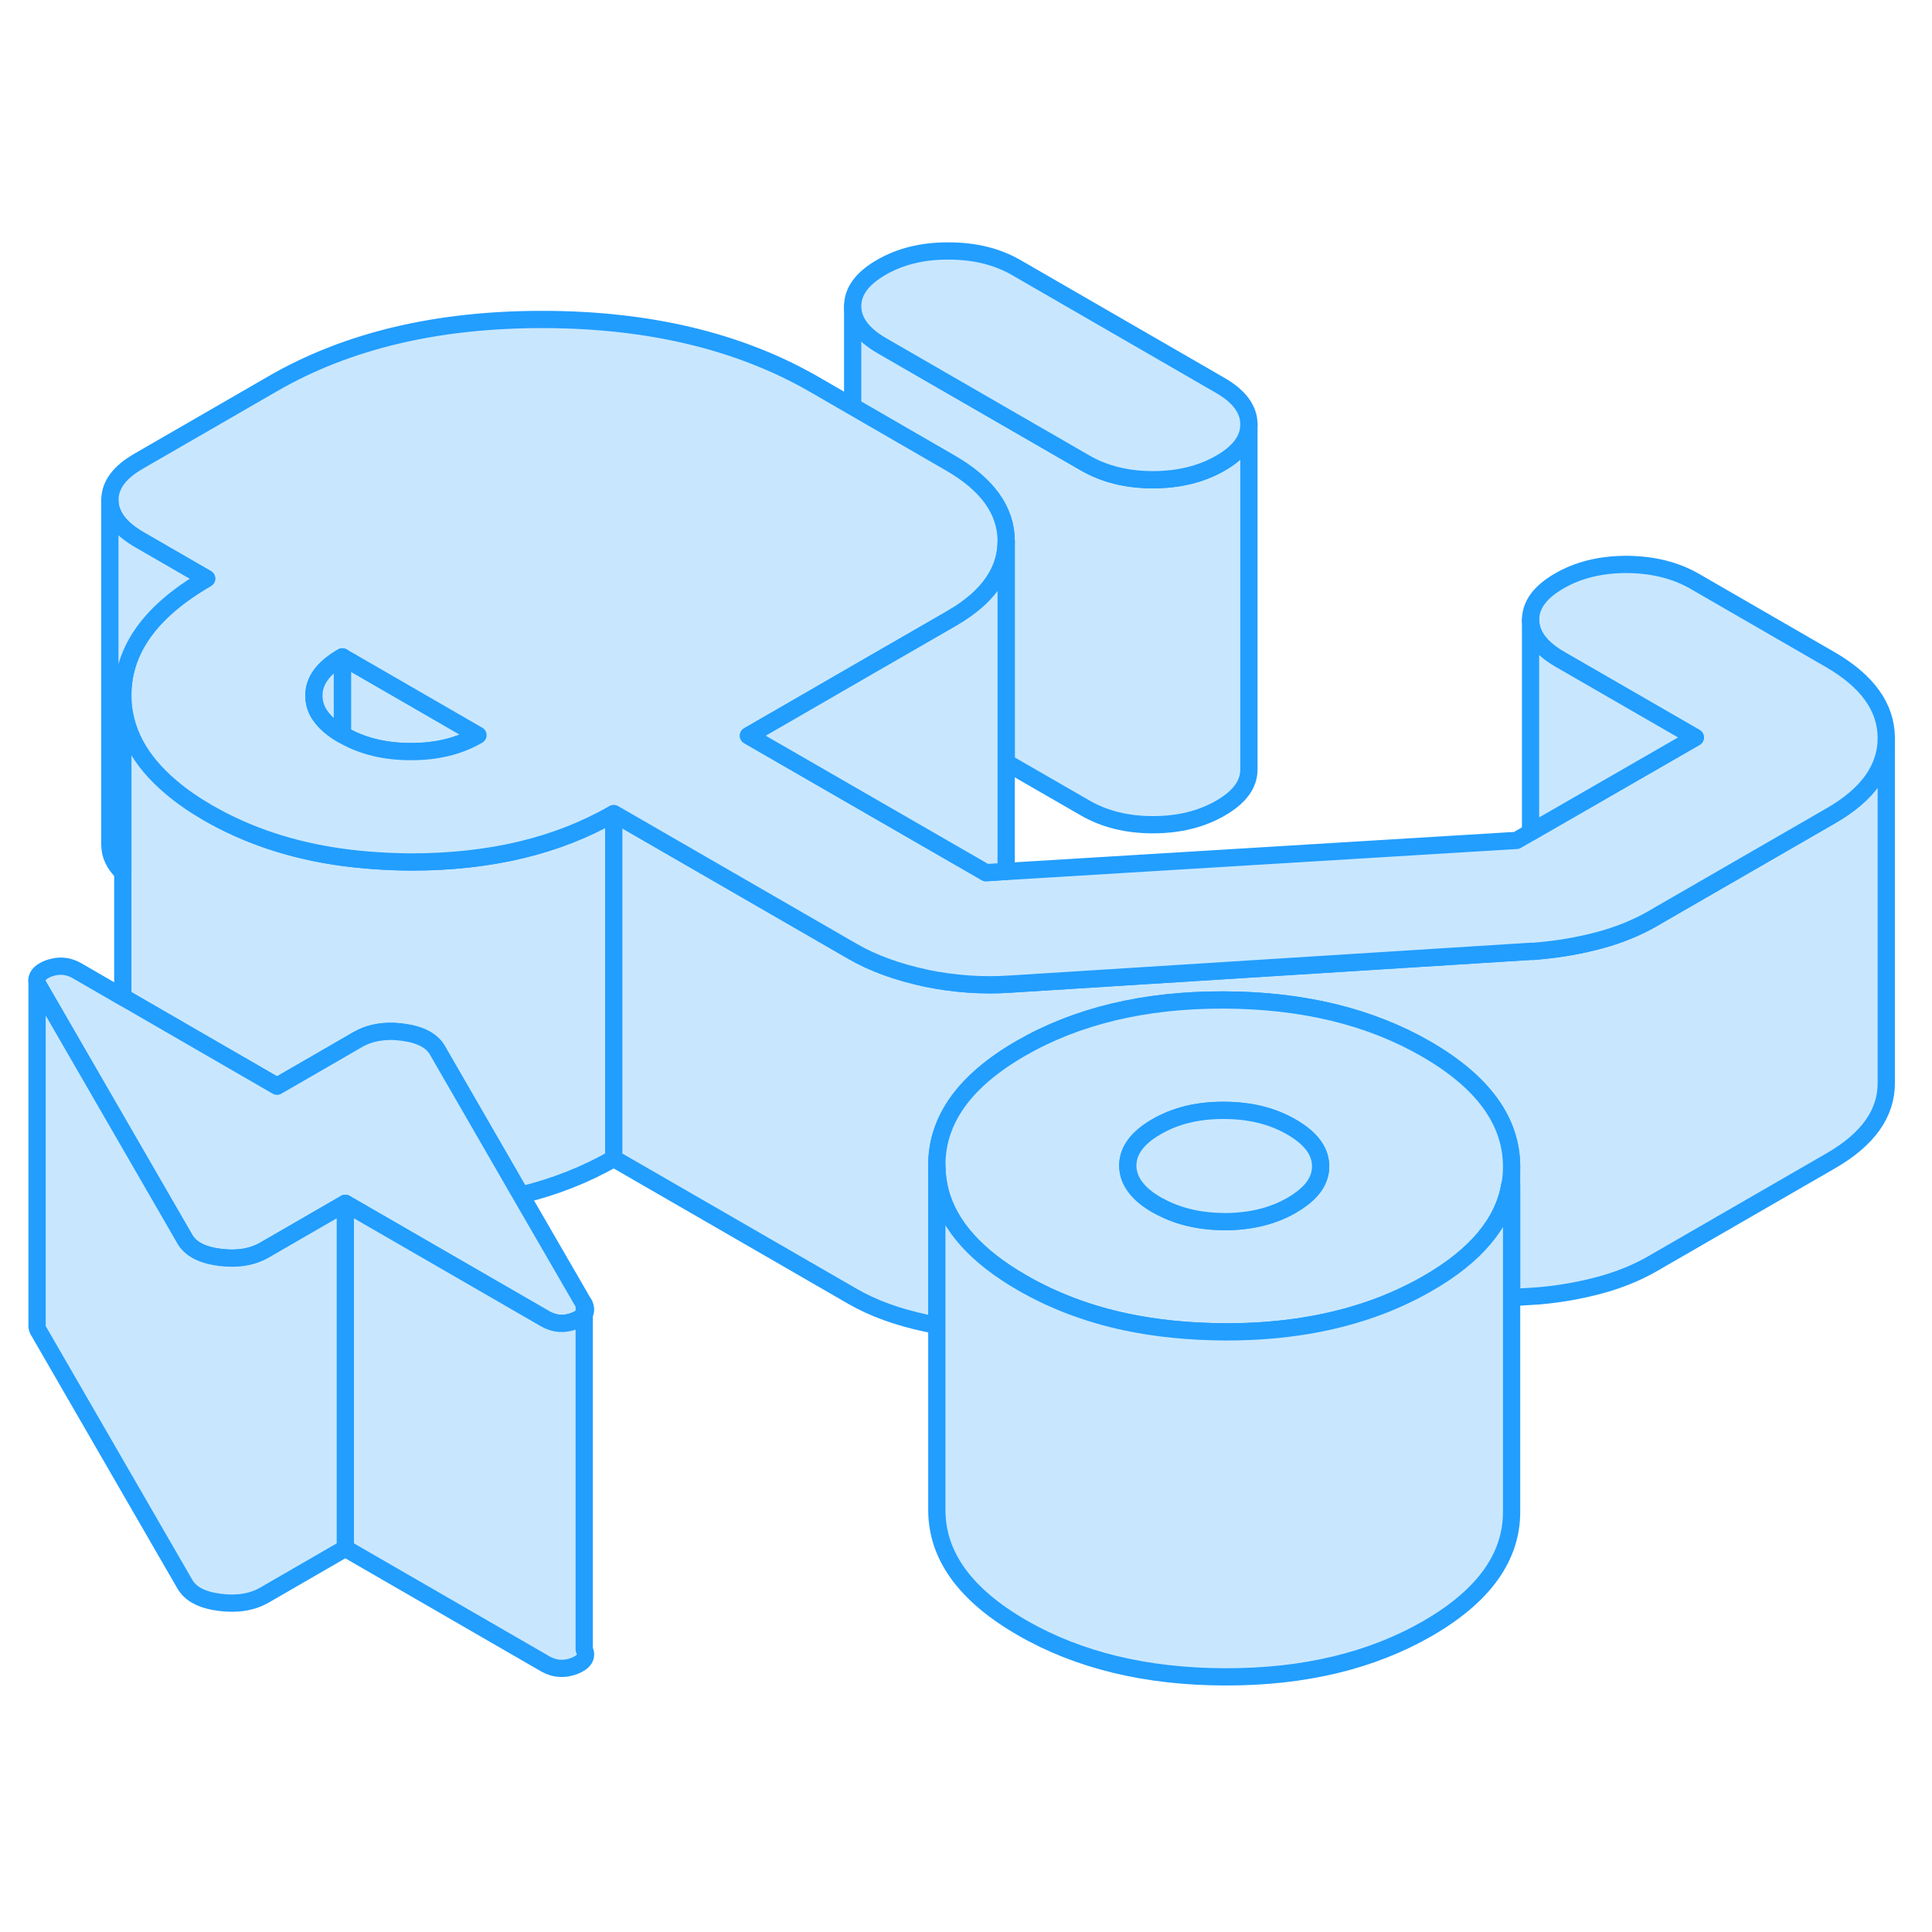 <svg width="48" height="48" viewBox="0 0 112 88" fill="#c8e7ff" xmlns="http://www.w3.org/2000/svg" stroke-width="1px" stroke-linecap="round" stroke-linejoin="round"><path d="M72.4 12.61V32.59C72.41 33.46 71.86 34.21 70.75 34.85C69.64 35.49 68.34 35.81 66.83 35.81C65.32 35.81 64.02 35.48 62.91 34.84L58.33 32.2V19.36C58.32 17.58 57.23 16.07 55.07 14.83L49.43 11.57V5.76C49.44 6.63 50 7.38 51.11 8.03L62.91 14.84C64.02 15.48 65.33 15.81 66.83 15.81C68.33 15.81 69.64 15.49 70.75 14.85C71.85 14.22 72.4 13.47 72.4 12.61Z" stroke="#229EFF" stroke-linejoin="round"/><path d="M27.71 30.62C26.61 31.26 25.3 31.58 23.8 31.57C22.3 31.57 20.99 31.25 19.87 30.6C19.86 30.6 19.86 30.59 19.85 30.59V26.08L22.45 27.58L27.71 30.62Z" stroke="#229EFF" stroke-linejoin="round"/><path d="M35.579 35.16V55.16C33.949 56.1 32.159 56.8 30.199 57.28L26.639 51.11L25.679 49.45L25.359 48.89C25.029 48.32 24.359 47.97 23.349 47.84C23.169 47.82 22.989 47.8 22.819 47.79C22.029 47.77 21.339 47.92 20.749 48.26L18.589 49.51L16.059 50.97L7.549 46.05L7.119 45.81V28.32C7.139 30.31 8.069 32.08 9.929 33.64C10.539 34.16 11.249 34.65 12.059 35.12C14.349 36.44 16.939 37.3 19.849 37.7C21.119 37.87 22.439 37.96 23.829 37.97C28.409 37.97 32.319 37.04 35.579 35.16Z" stroke="#229EFF" stroke-linejoin="round"/><path d="M109.349 30.79V50.77C109.359 52.54 108.289 54.05 106.139 55.29L95.779 61.27C94.869 61.79 93.859 62.2 92.749 62.5C91.639 62.8 90.469 63.01 89.229 63.12L87.629 63.22V55.62C87.619 52.98 85.969 50.72 82.689 48.82C79.419 46.93 75.489 45.98 70.919 45.97C66.339 45.96 62.429 46.9 59.169 48.78C55.919 50.66 54.299 52.92 54.309 55.56V64.82C54.089 64.79 53.879 64.74 53.659 64.7C52.029 64.35 50.619 63.84 49.439 63.16L35.579 55.16V35.16L49.439 43.16C50.619 43.84 52.029 44.35 53.659 44.7C53.669 44.7 53.679 44.7 53.689 44.71C55.319 45.04 56.939 45.16 58.559 45.05L88.729 43.15H88.899L89.229 43.12C90.469 43.01 91.639 42.8 92.749 42.5C93.859 42.2 94.869 41.79 95.779 41.27L96.329 40.95L106.139 35.29C108.279 34.06 109.349 32.55 109.349 30.79Z" stroke="#229EFF" stroke-linejoin="round"/><path d="M70.719 10.33L58.929 3.52C57.809 2.87 56.499 2.55 54.999 2.55C53.499 2.54 52.189 2.86 51.089 3.5C49.979 4.14 49.429 4.89 49.429 5.76C49.439 6.63 49.999 7.38 51.109 8.03L62.909 14.84C64.019 15.48 65.329 15.81 66.829 15.81C68.329 15.81 69.639 15.49 70.749 14.85C71.849 14.22 72.399 13.47 72.399 12.61V12.59C72.399 11.73 71.839 10.97 70.719 10.33ZM33.869 63.62V64.18C33.969 64.02 33.969 63.83 33.869 63.62Z" stroke="#229EFF" stroke-linejoin="round"/><path d="M106.089 26.23L98.229 21.69C97.109 21.05 95.799 20.73 94.299 20.72C92.799 20.72 91.489 21.04 90.389 21.68C89.279 22.32 88.729 23.07 88.729 23.94C88.739 24.81 89.299 25.56 90.409 26.21L98.279 30.75L88.729 36.25L87.919 36.72L58.329 38.52H58.239L57.159 38.59L43.389 30.65L45.539 29.41L49.829 26.93L55.119 23.88C55.749 23.52 56.289 23.13 56.739 22.72C57.799 21.73 58.329 20.62 58.329 19.38V19.36C58.319 17.58 57.229 16.07 55.069 14.83L49.429 11.57L47.199 10.28C42.879 7.79 37.639 6.53 31.499 6.52C25.359 6.51 20.139 7.75 15.839 10.23L8.029 14.74C6.919 15.38 6.369 16.13 6.369 17C6.379 17.87 6.939 18.62 8.049 19.27L11.979 21.54C8.729 23.42 7.109 25.68 7.119 28.32C7.139 30.31 8.069 32.08 9.929 33.64C10.539 34.16 11.249 34.65 12.059 35.12C14.349 36.44 16.939 37.3 19.849 37.7C21.119 37.87 22.439 37.96 23.829 37.97C28.409 37.97 32.319 37.04 35.579 35.16L49.439 43.16C50.619 43.84 52.029 44.35 53.659 44.7C53.669 44.7 53.679 44.7 53.689 44.71C55.319 45.04 56.939 45.16 58.559 45.05L88.729 43.15H88.899L89.229 43.12C90.469 43.01 91.639 42.8 92.749 42.5C93.859 42.2 94.869 41.79 95.779 41.27L96.329 40.95L106.139 35.29C108.279 34.06 109.349 32.55 109.349 30.79V30.77C109.339 28.99 108.249 27.48 106.089 26.23ZM23.799 31.57C22.299 31.57 20.989 31.25 19.869 30.6C19.859 30.6 19.859 30.59 19.849 30.59C19.039 30.12 18.519 29.58 18.309 28.99C18.239 28.78 18.199 28.56 18.199 28.34C18.189 27.47 18.739 26.72 19.849 26.08L22.449 27.58L27.709 30.62C26.609 31.26 25.299 31.58 23.799 31.57Z" stroke="#229EFF" stroke-linejoin="round"/><path d="M19.848 26.08V30.59C19.038 30.12 18.518 29.58 18.308 28.99C18.238 28.78 18.198 28.56 18.198 28.34C18.188 27.47 18.738 26.72 19.848 26.08Z" stroke="#229EFF" stroke-linejoin="round"/><path d="M33.869 63.62V64.18C33.769 64.34 33.579 64.47 33.289 64.58C32.699 64.8 32.149 64.76 31.619 64.46L20.019 57.76L15.329 60.47C14.619 60.88 13.749 61.02 12.739 60.89C11.719 60.76 11.049 60.41 10.719 59.84L2.209 45.11C2.159 45.01 2.139 44.91 2.139 44.82C2.149 44.54 2.369 44.32 2.799 44.15C3.379 43.93 3.939 43.97 4.459 44.27L7.119 45.81L7.549 46.05L16.059 50.97L18.589 49.51L20.749 48.26C21.339 47.92 22.029 47.77 22.819 47.79C22.989 47.8 23.169 47.82 23.349 47.84C24.359 47.97 25.029 48.32 25.359 48.89L25.679 49.45L26.639 51.11L30.199 57.28L33.869 63.62Z" stroke="#229EFF" stroke-linejoin="round"/><path d="M98.279 30.75L88.728 36.25V23.94C88.739 24.81 89.298 25.56 90.408 26.21L98.279 30.75Z" stroke="#229EFF" stroke-linejoin="round"/><path d="M72.398 12.61V12.59" stroke="#229EFF" stroke-linejoin="round"/><path d="M58.329 19.38V38.52H58.239L57.159 38.59L43.389 30.65L45.539 29.41L49.829 26.93L55.119 23.88C55.749 23.52 56.289 23.13 56.739 22.72C57.799 21.73 58.329 20.62 58.329 19.38Z" stroke="#229EFF" stroke-linejoin="round"/><path d="M11.979 21.54C8.729 23.42 7.109 25.68 7.119 28.32V38.58C6.629 38.1 6.379 37.58 6.369 37V17C6.379 17.87 6.939 18.62 8.049 19.27L11.979 21.54Z" stroke="#229EFF" stroke-linejoin="round"/><path d="M33.288 84.58C32.698 84.8 32.148 84.76 31.618 84.46L20.019 77.76V57.76L31.618 64.46C32.148 64.76 32.698 64.8 33.288 64.58C33.578 64.47 33.768 64.34 33.868 64.18V83.62C34.068 84.03 33.878 84.35 33.288 84.58Z" stroke="#229EFF" stroke-linejoin="round"/><path d="M20.019 57.76V77.76L15.329 80.47C14.619 80.88 13.749 81.02 12.739 80.89C11.719 80.76 11.049 80.41 10.719 79.84L2.209 65.11C2.169 65.03 2.149 64.95 2.149 64.88V44.82C2.139 44.91 2.159 45.01 2.209 45.11L10.719 59.84C11.049 60.41 11.719 60.76 12.739 60.89C13.749 61.02 14.619 60.88 15.329 60.47L20.019 57.76Z" stroke="#229EFF" stroke-linejoin="round"/><path d="M82.689 48.82C79.419 46.93 75.489 45.98 70.919 45.97C66.339 45.96 62.429 46.9 59.169 48.78C55.919 50.66 54.299 52.92 54.309 55.56C54.309 56.07 54.379 56.57 54.499 57.06C55.019 59.07 56.609 60.84 59.249 62.36C61.049 63.4 63.049 64.16 65.249 64.63C67.039 65.01 68.969 65.2 71.019 65.21C74.379 65.22 77.379 64.71 80.029 63.7C80.989 63.33 81.899 62.9 82.769 62.4C85.549 60.8 87.139 58.91 87.519 56.74C87.599 56.38 87.629 56.01 87.629 55.64V55.62C87.619 52.98 85.969 50.72 82.689 48.82ZM75.469 57.48C75.299 57.61 75.109 57.74 74.899 57.86C73.799 58.5 72.489 58.82 70.989 58.82C69.579 58.81 68.349 58.53 67.289 57.97C67.209 57.93 67.129 57.89 67.059 57.85C65.949 57.21 65.389 56.45 65.379 55.58C65.379 54.71 65.929 53.96 67.039 53.32C68.139 52.68 69.449 52.36 70.949 52.37C72.459 52.37 73.759 52.69 74.879 53.34C75.989 53.98 76.549 54.73 76.559 55.6C76.559 56.31 76.199 56.93 75.469 57.48Z" stroke="#229EFF" stroke-linejoin="round"/><path d="M87.629 56.74V75.62C87.639 78.26 86.019 80.52 82.769 82.4C79.509 84.28 75.599 85.22 71.019 85.21C66.449 85.2 62.519 84.25 59.249 82.36C55.969 80.47 54.319 78.2 54.309 75.56V55.56C54.309 56.07 54.379 56.57 54.499 57.06C55.019 59.07 56.609 60.84 59.249 62.36C61.049 63.4 63.049 64.16 65.249 64.63C67.039 65.01 68.969 65.2 71.019 65.21C74.379 65.22 77.379 64.71 80.029 63.7C80.989 63.33 81.899 62.9 82.769 62.4C85.549 60.8 87.139 58.91 87.519 56.74H87.629Z" stroke="#229EFF" stroke-linejoin="round"/><path d="M76.559 55.6C76.559 56.31 76.199 56.93 75.469 57.48C75.299 57.61 75.109 57.74 74.899 57.86C73.799 58.5 72.489 58.82 70.989 58.82C69.579 58.81 68.349 58.53 67.289 57.97C67.209 57.93 67.129 57.89 67.059 57.85C65.949 57.21 65.389 56.45 65.379 55.58C65.379 54.71 65.929 53.96 67.039 53.32C68.139 52.68 69.449 52.36 70.949 52.37C72.459 52.37 73.759 52.69 74.879 53.34C75.989 53.98 76.549 54.73 76.559 55.6Z" stroke="#229EFF" stroke-linejoin="round"/></svg>